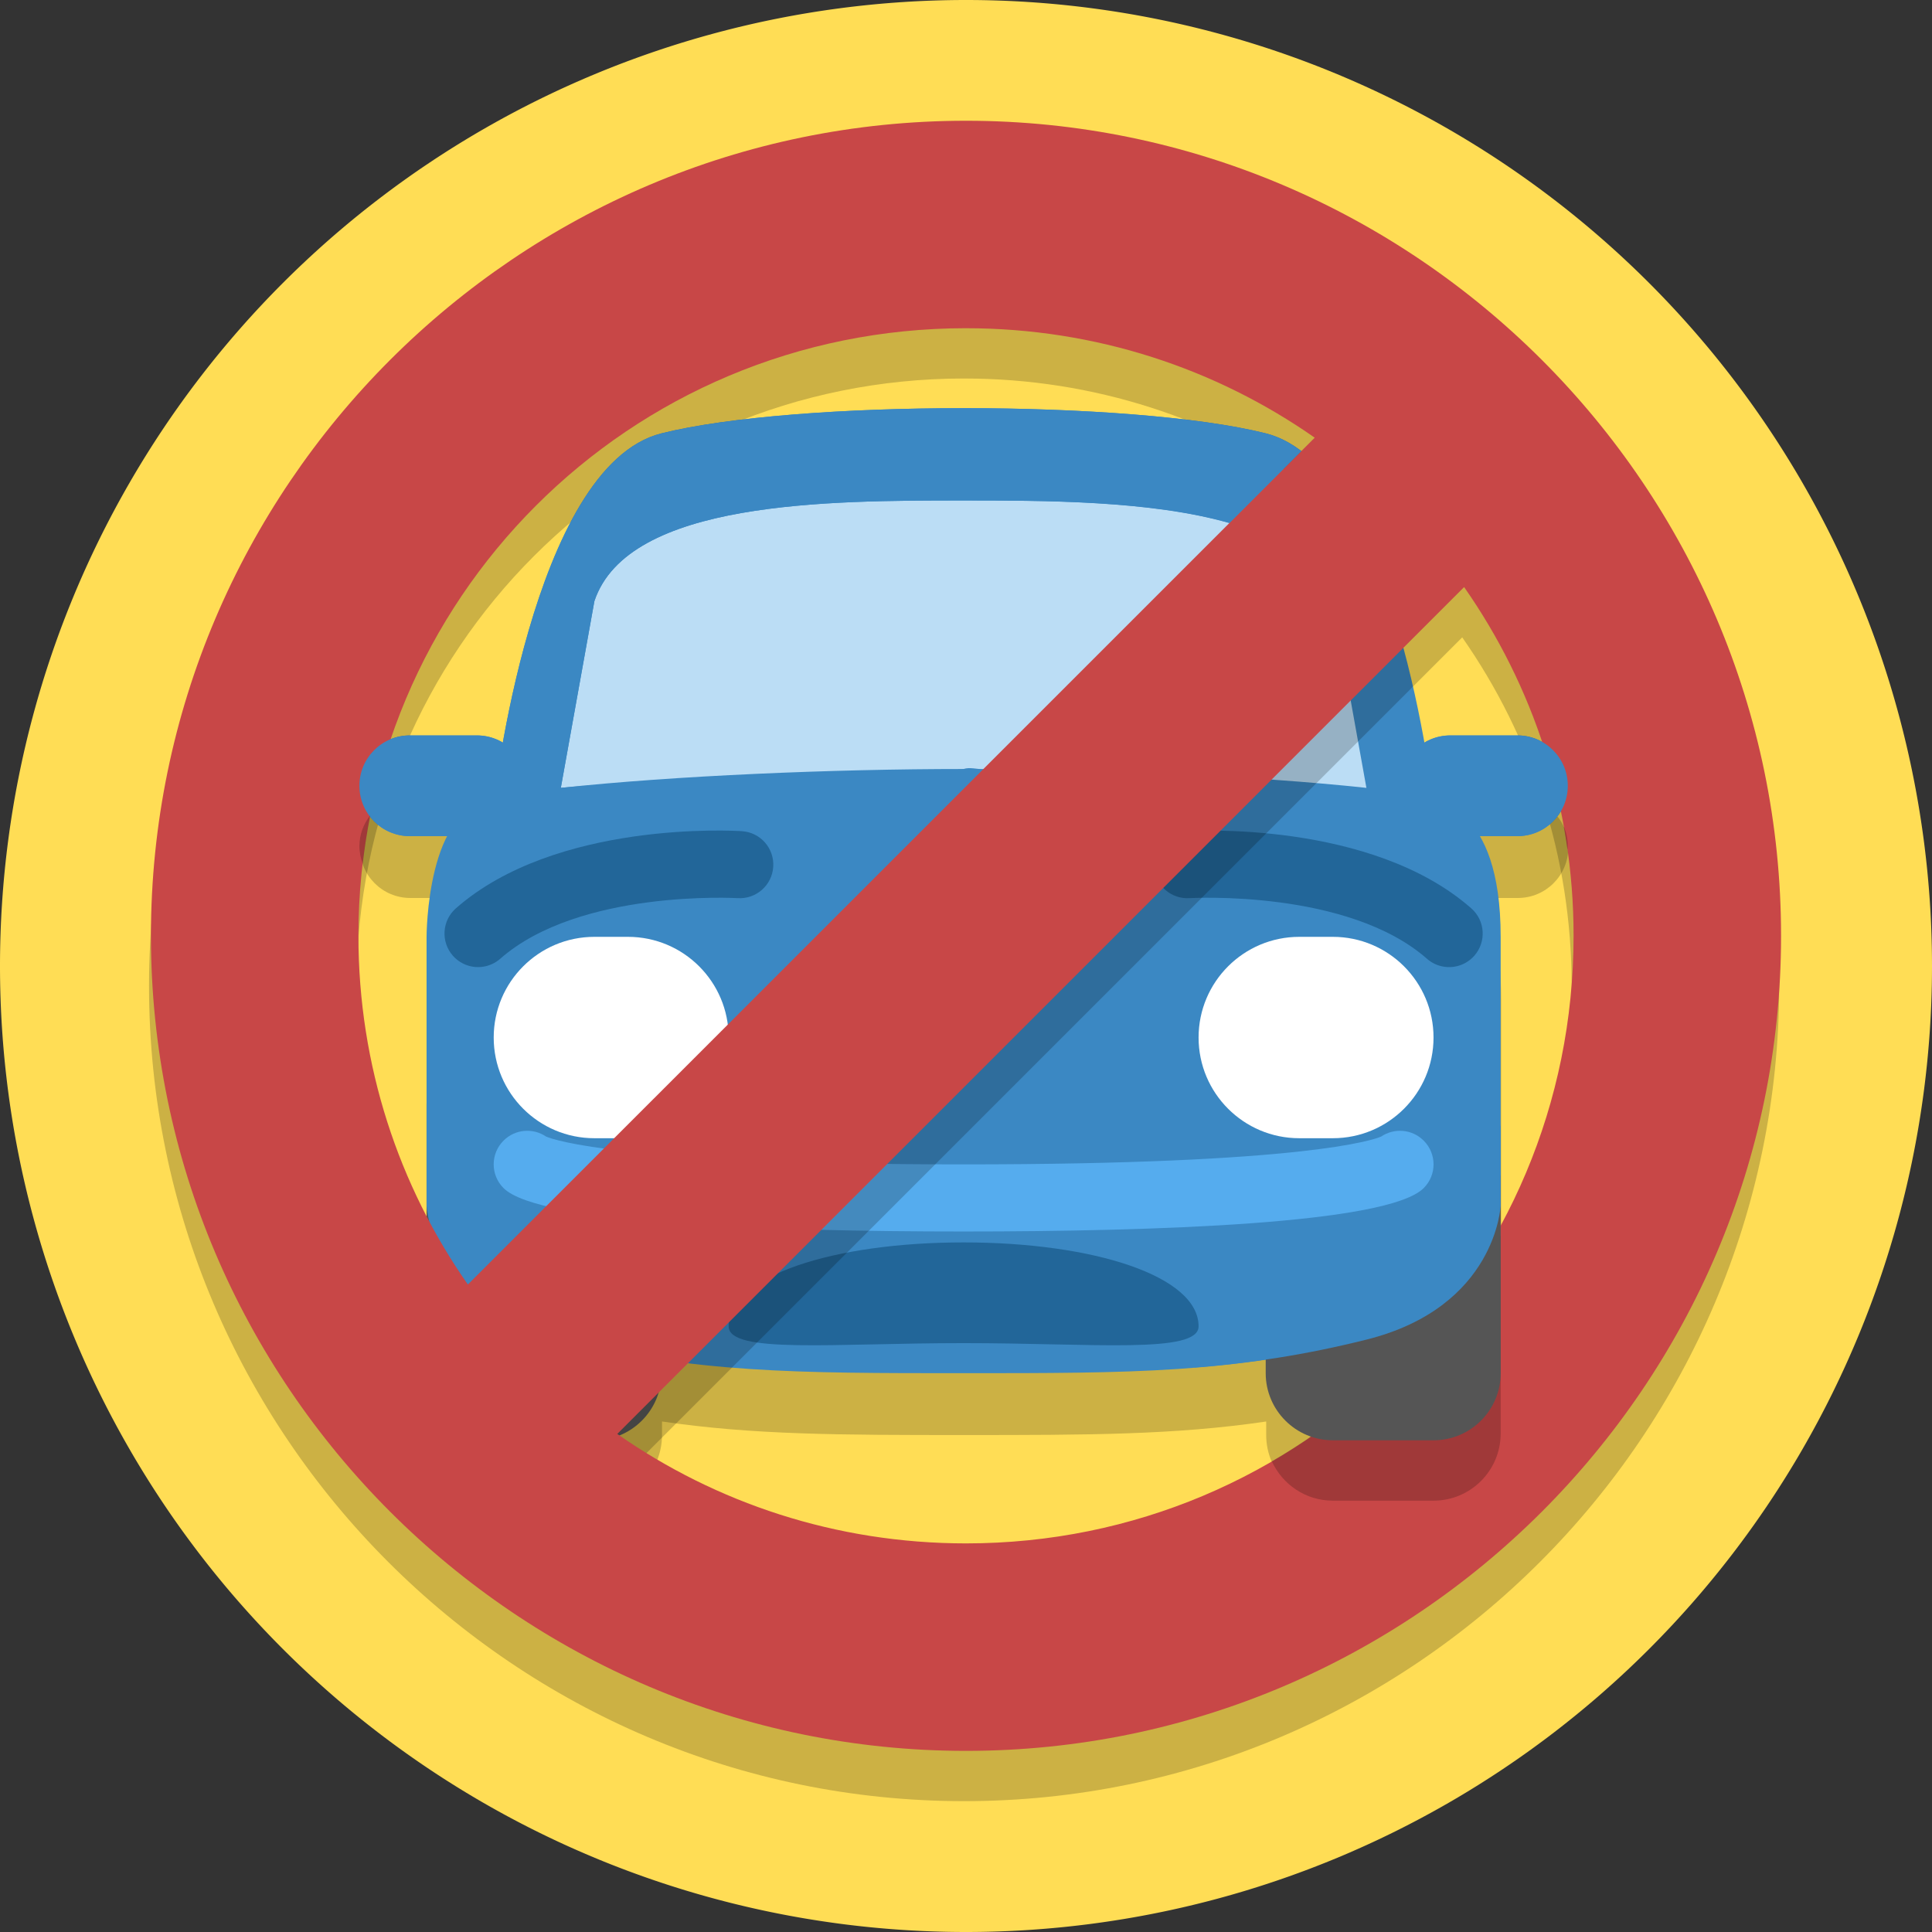<?xml version="1.0" encoding="UTF-8"?>
<svg version="1.1" viewBox="0 0 128 128" xmlns="http://www.w3.org/2000/svg">
<rect x="0" y="0" width="128" height="128" fill="#333333" stroke="none"/>
<path class="st0" d="m128 64a64 64 0 0 1-64 64 64 64 0 0 1-64-64 64 64 0 0 1 64-64 64 64 0 0 1 64 64" fill="#fd5"/>
<path d="m63.874 31.14c-7.783 0-15.568 0.555-20.015 1.667-6.333 1.583-9.352 13.999-10.514 20.503-0.503-0.304-1.086-0.489-1.717-0.489h-4.447c-1.843 0-3.337 1.491-3.337 3.335s1.493 3.337 3.337 3.337h2.479c-1.363 2.635-1.367 6.672-1.367 6.672v28.91c0 2.455 1.992 4.447 4.447 4.447h6.672c2.455 0 4.448-1.992 4.448-4.447v-0.899c6.036 0.891 11.817 0.899 20.015 0.899 8.198 0 13.977-0.006 20.014-0.897v0.897c0 2.455 1.993 4.447 4.448 4.447h6.672c2.455 0 4.447-1.992 4.447-4.447v-28.91c0-3.296-0.611-5.366-1.38-6.672h2.491c1.841 0 3.337-1.493 3.337-3.337s-1.495-3.335-3.337-3.335h-4.447c-0.63 0-1.213 0.185-1.716 0.489-1.161-6.505-4.181-18.921-10.516-20.503-4.448-1.112-12.23-1.667-20.014-1.667z" fill-opacity=".2"/>
<g stroke-width="3.412">
<path d="m43.827 90.977c0 2.455-1.992 4.448-4.448 4.448h-6.671c-2.455 0-4.448-1.992-4.448-4.448v-17.791c0-2.455 1.992-4.448 4.448-4.448h6.671c2.455 0 4.448 1.992 4.448 4.448z" fill="#555"/>
<path d="m83.856 28.71c8.631 2.157 11.119 24.462 11.119 24.462s4.448 0 4.448 8.895v17.791s-0.265 6.738-8.895 8.895c-8.895 2.224-15.567 2.224-26.686 2.224s-17.791 0-26.686-2.224c-8.628-2.157-8.895-8.895-8.895-8.895v-17.791s0-8.895 4.448-8.895c0 0 2.491-22.305 11.119-24.462 8.895-2.224 31.134-2.224 40.029 0z" fill="#3b88c3"/>
<path d="m63.842 50.948c8.684 0 19.176 0.445 26.686 1.25l-2.224-12.369c-2.224-6.671-15.567-6.671-24.462-6.671-8.895 0-22.238 0-24.462 6.671l-2.224 12.369c7.51-0.805 18.002-1.25 26.686-1.25" fill="#bbddf5"/>
<path d="m31.596 55.396h-4.448c-1.844 0-3.336-1.492-3.336-3.336 0-1.844 1.492-3.336 3.336-3.336h4.448c1.844 0 3.336 1.492 3.336 3.336 0 1.844-1.492 3.336-3.336 3.336z" fill="#3b88c3"/>
<path d="m96.087 55.396h4.448c1.841 0 3.336-1.492 3.336-3.336 0-1.844-1.494-3.336-3.336-3.336h-4.448c-1.841 0-3.336 1.492-3.336 3.336 0 1.844 1.494 3.336 3.336 3.336z" fill="#3b88c3"/>
<path d="m48.275 68.739c0 3.685-2.987 6.671-6.671 6.671h-2.224c-3.685 0-6.671-2.987-6.671-6.671 0-3.685 2.987-6.671 6.671-6.671h2.224c3.685 0 6.671 2.987 6.671 6.671" fill="#fff"/>
<path d="m94.975 68.739c0 3.685-2.989 6.671-6.671 6.671h-2.224c-3.683 0-6.671-2.987-6.671-6.671 0-3.685 2.989-6.671 6.671-6.671h2.224c3.683 0 6.671 2.987 6.671 6.671" fill="#fff"/>
<path d="m33.14 63.521c5.246-4.612 15.625-4.021 15.73-4.016 1.225 0.077 2.282-0.853 2.359-2.078 0.077-1.225-0.845-2.278-2.075-2.359-0.499-0.035-12.31-0.722-18.949 5.11-0.922 0.812-1.013 2.215-0.203 3.139 0.302 0.341 0.685 0.57 1.093 0.68 0.694 0.186 1.464 0.033 2.046-0.476z" fill="#269"/>
<path d="m97.679 63.318c0.811-0.924 0.721-2.327-0.203-3.139-6.637-5.833-18.45-5.145-18.949-5.11-1.221 0.083-2.153 1.134-2.073 2.358 0.075 1.225 1.132 2.155 2.357 2.078 0.105-0.005 10.483-0.596 15.73 4.016 0.579 0.51 1.352 0.662 2.046 0.476 0.408-0.109 0.791-0.339 1.093-0.68z" fill="#269"/>
<path d="m33.36 78.714c-0.87-0.87-0.87-2.275 0-3.144 0.765-0.767 1.95-0.858 2.818-0.271 0.516 0.222 5.081 1.844 27.664 1.844 22.583 0 27.148-1.621 27.664-1.844 0.87-0.587 2.05-0.496 2.818 0.271 0.87 0.87 0.87 2.275 0 3.144-2.375 2.375-17.888 2.875-30.482 2.875-12.594 0-28.107-0.5-30.482-2.875z" fill="#55acee"/>
<path d="m63.842 82.313c-8.597 0-15.567 2.224-15.567 5.56 0 1.841 6.97 1.112 15.567 1.112s15.567 0.729 15.567-1.112c0-3.336-6.97-5.56-15.567-5.56z" fill="#269"/>
</g>
<path d="m63.874 11.331c-29.742 0-54 24.258-54 54 0 29.742 24.258 54 54 54s54-24.258 54-54c0-29.742-24.258-54-54-54zm0 13.746c8.616 0 16.575 2.681 23.106 7.25l-56.107 56.107c-4.569-6.531-7.252-14.488-7.252-23.104 0-22.313 17.94-40.254 40.254-40.254zm33.002 17.15c4.568 6.531 7.252 14.488 7.252 23.104 0 22.313-17.94 40.254-40.254 40.254-8.616 0-16.573-2.684-23.104-7.252z" fill-opacity=".2"/>
<path d="m64 8c-29.742 0-54 24.258-54 54s24.258 54 54 54 54-24.258 54-54-24.258-54-54-54zm0 13.746c8.616 0 16.573 2.684 23.104 7.252l-56.106 56.105c-4.568-6.531-7.252-14.488-7.252-23.104 0-22.313 17.94-40.254 40.254-40.254zm33.002 17.15c4.568 6.531 7.252 14.488 7.252 23.104 0 22.313-17.94 40.254-40.254 40.254-8.616 0-16.573-2.684-23.104-7.252z" fill="#c84747"/>
<g fill="#3b88c3" stroke-width="3.412">
<path d="m63.842 27.041c-7.783 0-15.566 0.556-20.014 1.668-8.628 2.157-11.119 24.463-11.119 24.463 13.031-1.18 11.102 0.106 32.43-2.209-0.423-2e-3 -0.903-0.148-1.297-0.016-7.194 2.422-19.176 0.445-26.686 1.25l2.223-12.369c2.224-6.671 15.568-6.67 24.463-6.67 5.394 0 12.412 0.009 17.605 1.496l4.768-4.768c-0.73-0.557-1.515-0.967-2.359-1.178-4.448-1.112-12.23-1.668-20.014-1.668z"/>
<path d="m31.596 55.396h-4.448c-1.844 0-3.336-1.492-3.336-3.336 0-1.844 1.492-3.336 3.336-3.336h4.448c1.844 0 3.336 1.492 3.336 3.336 0 1.844-1.492 3.336-3.336 3.336z"/>
<path d="m96.087 55.396h4.448c1.841 0 3.336-1.492 3.336-3.336 0-1.844-1.494-3.336-3.336-3.336h-4.448c-1.841 0-3.336 1.492-3.336 3.336 0 1.844 1.494 3.336 3.336 3.336z"/>
</g>
<g stroke-width="3.412">
<path d="m99.424 81.857-0.602 0.395c-3.503 6.034-8.526 11.059-14.559 14.564 0.702 1.535 2.244 2.607 4.041 2.607h6.67c2.455 0 4.449-1.992 4.449-4.447v-13.119z" fill-opacity=".2"/>
<path d="m99.424 77.857-15.568 10.207v2.912c0 2.455 1.994 4.447 4.449 4.447h6.67c2.455 0 4.449-1.992 4.449-4.447z" fill="#555"/>
<path d="m99.424 74.559-4.601 4.753-15.714 11.294c3.763-0.3 7.363-0.838 11.418-1.852 8.631-2.157 8.896-8.896 8.896-8.896z" fill="#3b88c3"/>
<path d="m24.535 54.01c-0.445 0.567-0.723 1.273-0.723 2.051 0 0.413 0.084 0.803 0.221 1.168 0.127-1.087 0.291-2.161 0.502-3.219z" fill-opacity=".2"/>
<path d="m103.6 54.742c0.093 0.512 0.175 1.028 0.248 1.547 0.005-0.077 0.023-0.15 0.023-0.229 0-0.469-0.097-0.914-0.271-1.318z" fill-opacity=".2"/>
</g>
</svg>
